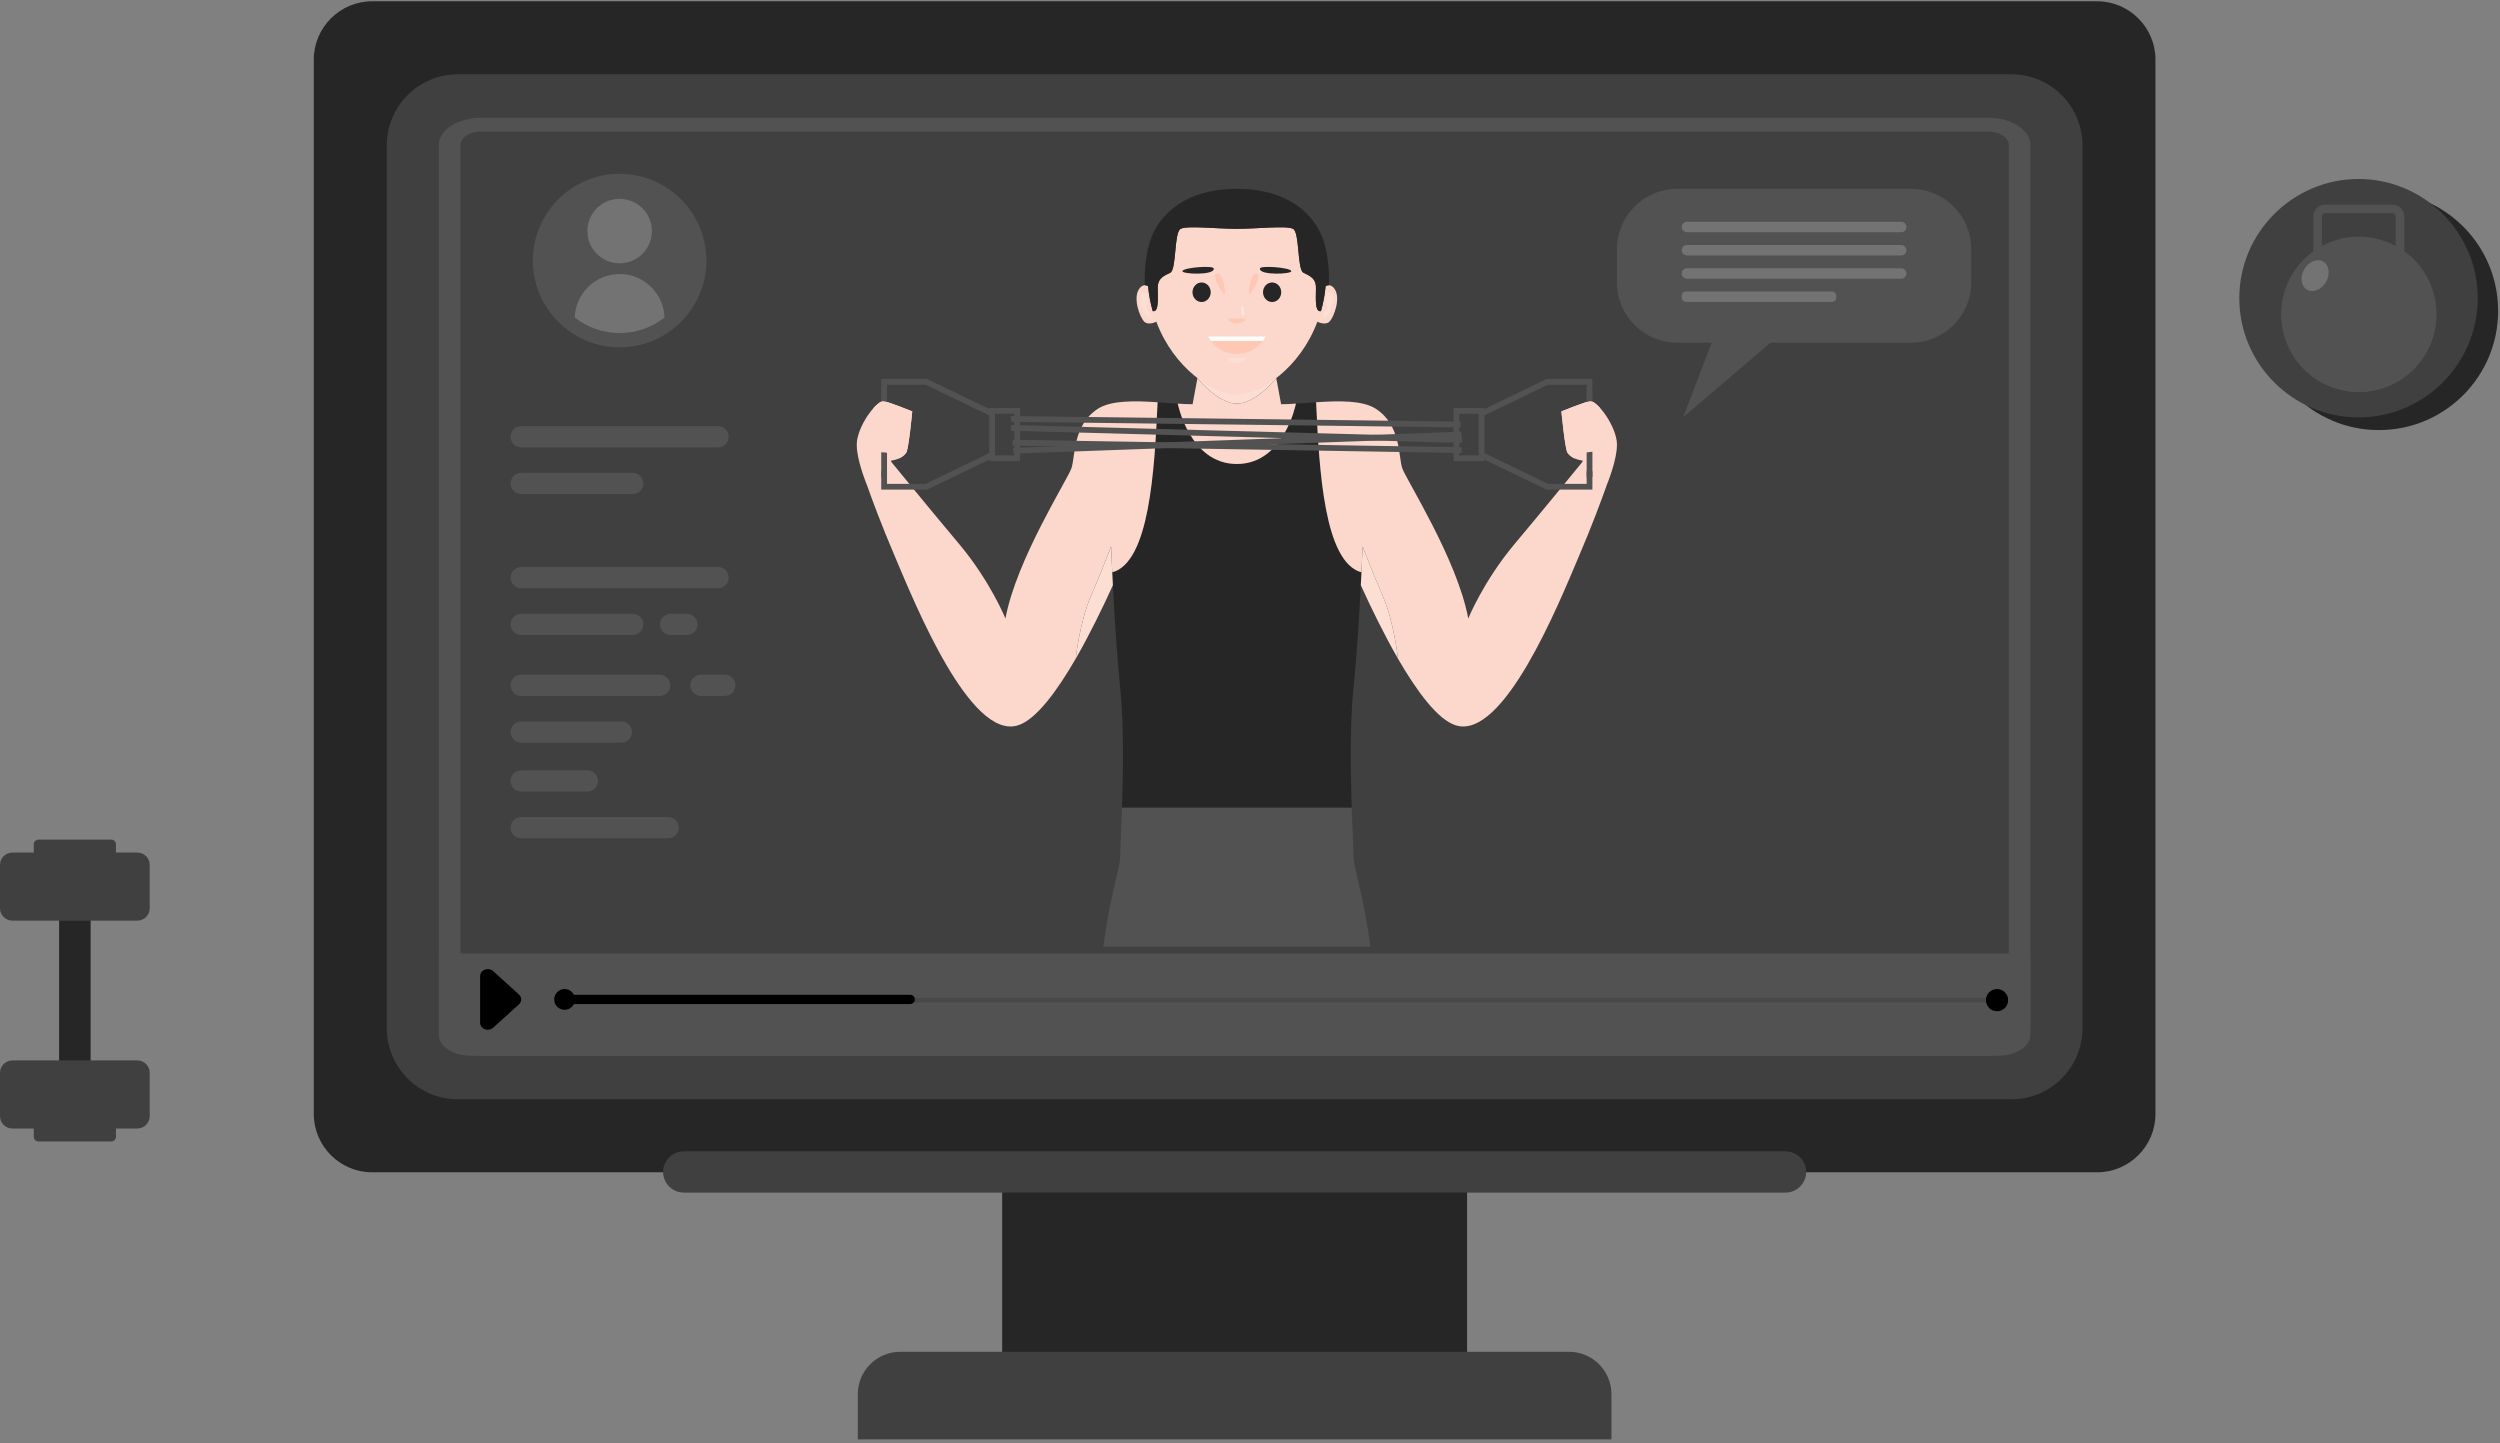 <svg width="433" height="250" viewBox="0 0 433 250" fill="none" xmlns="http://www.w3.org/2000/svg">
<rect x="0" y="0" width="433" height="250" fill="#808080" stroke="none"/>
<path fillRule="evenodd" clipRule="evenodd" d="M178.01 193.742H249.666C252.105 193.742 254.099 195.738 254.099 198.177V234.02C254.099 236.459 252.105 238.453 249.666 238.453H178.01C175.571 238.453 173.576 236.459 173.576 234.02V198.177C173.576 195.738 175.572 193.742 178.01 193.742Z" fill="#262626"/>
<path fillRule="evenodd" clipRule="evenodd" d="M64.438 0.222H363.235C368.784 0.222 373.326 4.763 373.326 10.313V192.95C373.326 198.501 368.784 203.041 363.235 203.041H64.438C58.889 203.041 54.348 198.501 54.348 192.95V10.313C54.348 4.763 58.889 0.222 64.438 0.222Z" fill="#262626"/>
<path d="M348.366 12.866H79.31C72.506 12.866 66.99 18.381 66.99 25.185V178.081C66.99 184.885 72.506 190.401 79.31 190.401H348.366C355.17 190.401 360.686 184.885 360.686 178.081V25.185C360.686 18.381 355.17 12.866 348.366 12.866Z" fill="#404040"/>
<path fillRule="evenodd" clipRule="evenodd" d="M118.418 199.416H309.26C311.221 199.416 312.828 201.022 312.828 202.984V202.987C312.828 204.948 311.221 206.554 309.26 206.554H118.418C116.456 206.554 114.85 204.948 114.85 202.987V202.984C114.85 201.022 116.456 199.416 118.418 199.416Z" fill="#404040"/>
<path fillRule="evenodd" clipRule="evenodd" d="M148.57 249.309H279.103V241.466C279.103 237.43 275.801 234.128 271.765 234.128H155.909C151.873 234.128 148.57 237.43 148.57 241.466V249.309Z" fill="#404040"/>
<path fillRule="evenodd" clipRule="evenodd" d="M412.026 33.193C423.43 33.193 432.674 42.437 432.674 53.841C432.674 65.245 423.429 74.49 412.026 74.49C400.622 74.49 391.377 65.246 391.377 53.841C391.377 42.437 400.622 33.193 412.026 33.193Z" fill="#262626"/>
<path fillRule="evenodd" clipRule="evenodd" d="M408.495 72.297C419.867 72.297 429.143 63.021 429.143 51.649C429.143 40.276 419.867 31 408.495 31C397.121 31 387.846 40.276 387.846 51.649C387.846 63.021 397.122 72.297 408.495 72.297Z" fill="#404040"/>
<path d="M416.418 44.672H414.935V37.487C414.935 37.174 414.68 36.919 414.366 36.919H402.72C402.407 36.919 402.152 37.174 402.152 37.487V44.672H400.668V37.487C400.668 36.355 401.589 35.435 402.72 35.435H414.366C415.498 35.435 416.418 36.356 416.418 37.487V44.672Z" fill="#525252"/>
<path d="M408.542 67.882C415.967 67.882 421.986 61.863 421.986 54.438C421.986 47.013 415.967 40.993 408.542 40.993C401.117 40.993 395.098 47.013 395.098 54.438C395.098 61.863 401.117 67.882 408.542 67.882Z" fill="#525252"/>
<path d="M416.1 43.318C417.566 45.471 418.425 48.072 418.425 50.874C418.425 58.299 412.406 64.319 404.98 64.319C402.178 64.319 399.577 63.461 397.424 61.994C399.843 65.547 403.921 67.882 408.544 67.882C415.968 67.882 421.988 61.863 421.988 54.438C421.988 49.814 419.653 45.737 416.1 43.318Z" fill="#525252"/>
<path d="M402.865 48.828C402.09 50.17 400.618 50.77 399.575 50.168C398.534 49.567 398.317 47.992 399.091 46.65C399.866 45.309 401.338 44.709 402.38 45.31C403.422 45.912 403.639 47.487 402.865 48.828Z" fill="#737373"/>
<path fillRule="evenodd" clipRule="evenodd" d="M83.342 180.451H344.334C345.318 180.451 346.215 180.191 346.865 179.774C347.517 179.357 347.92 178.782 347.92 178.151V25.084C347.92 24.453 347.517 23.879 346.865 23.462C346.215 23.045 345.318 22.786 344.334 22.786H83.342C82.358 22.786 81.461 23.045 80.81 23.462C80.159 23.879 79.755 24.453 79.755 25.084V178.151C79.755 178.782 80.159 179.357 80.81 179.774C81.461 180.192 82.358 180.451 83.342 180.451ZM344.334 182.85H83.342C81.325 182.85 79.492 182.321 78.165 181.47C76.837 180.621 76.014 179.444 76.014 178.152V25.084C76.014 23.792 76.839 22.616 78.165 21.766C79.491 20.916 81.325 20.387 83.342 20.387H344.334C346.351 20.387 348.184 20.916 349.51 21.766C350.837 22.616 351.661 23.793 351.661 25.084V178.151C351.661 179.444 350.837 180.62 349.51 181.469C348.184 182.321 346.351 182.85 344.334 182.85Z" fill="#525252"/>
<path fillRule="evenodd" clipRule="evenodd" d="M81.547 182.85H346.128C349.17 182.85 351.661 181.245 351.661 179.285V165.141H76.014V179.285C76.014 181.245 78.503 182.85 81.547 182.85Z" fill="#525252"/>
<path fillRule="evenodd" clipRule="evenodd" d="M98.246 173.61C97.874 173.61 97.572 173.439 97.572 173.225C97.572 173.013 97.874 172.84 98.246 172.84H344.827C345.198 172.84 345.501 173.012 345.501 173.225C345.501 173.438 345.199 173.61 344.827 173.61H98.246Z" fill="url(#paint0_linear_12380_189414)" fill-opacity="0.12"/>
<path fillRule="evenodd" clipRule="evenodd" d="M83.158 177.148V169.052C83.158 168.388 83.752 167.85 84.484 167.85C84.854 167.85 85.189 167.987 85.429 168.21L89.885 172.25C90.402 172.718 90.402 173.48 89.885 173.949L85.421 177.997C84.903 178.466 84.064 178.466 83.547 177.997C83.288 177.763 83.158 177.456 83.158 177.148Z" fill="url(#paint1_linear_12380_189414)"/>
<path fillRule="evenodd" clipRule="evenodd" d="M90.271 73.804H124.371C125.385 73.804 126.211 74.631 126.211 75.642C126.211 76.657 125.385 77.484 124.371 77.484H90.271C89.258 77.484 88.432 76.658 88.432 75.642C88.431 74.631 89.257 73.804 90.271 73.804Z" fill="#525252"/>
<path fillRule="evenodd" clipRule="evenodd" d="M90.271 81.899H109.59C110.603 81.899 111.429 82.725 111.429 83.739C111.429 84.752 110.603 85.578 109.59 85.578H90.271C89.258 85.578 88.432 84.752 88.432 83.739C88.431 82.725 89.257 81.899 90.271 81.899Z" fill="#525252"/>
<path fillRule="evenodd" clipRule="evenodd" d="M90.271 98.212H124.371C125.385 98.212 126.211 99.039 126.211 100.052C126.211 101.065 125.385 101.891 124.371 101.891H90.271C89.258 101.891 88.432 101.065 88.432 100.052C88.431 99.038 89.257 98.212 90.271 98.212Z" fill="#525252"/>
<path fillRule="evenodd" clipRule="evenodd" d="M90.271 106.307H109.59C110.603 106.307 111.429 107.133 111.429 108.146C111.429 109.16 110.603 109.985 109.59 109.985H90.271C89.258 109.985 88.432 109.16 88.432 108.146C88.431 107.134 89.257 106.307 90.271 106.307Z" fill="#525252"/>
<path fillRule="evenodd" clipRule="evenodd" d="M116.15 106.307H118.973C119.986 106.307 120.812 107.133 120.812 108.146C120.812 109.16 119.986 109.985 118.973 109.985H116.15C115.137 109.985 114.311 109.16 114.311 108.146C114.311 107.134 115.137 106.307 116.15 106.307Z" fill="#525252"/>
<path fillRule="evenodd" clipRule="evenodd" d="M90.271 128.631H107.627C108.64 128.631 109.466 127.806 109.466 126.793C109.466 125.779 108.64 124.952 107.627 124.952H90.271C89.258 124.952 88.432 125.778 88.432 126.793C88.431 127.806 89.257 128.631 90.271 128.631Z" fill="#525252"/>
<path fillRule="evenodd" clipRule="evenodd" d="M90.271 120.537H114.25C115.263 120.537 116.09 119.71 116.09 118.696C116.09 117.684 115.263 116.857 114.25 116.857H90.271C89.258 116.857 88.432 117.683 88.432 118.696C88.431 119.71 89.257 120.537 90.271 120.537Z" fill="#525252"/>
<path fillRule="evenodd" clipRule="evenodd" d="M121.396 120.537H125.536C126.549 120.537 127.376 119.71 127.376 118.696C127.376 117.684 126.549 116.857 125.536 116.857H121.396C120.383 116.857 119.557 117.683 119.557 118.696C119.557 119.71 120.383 120.537 121.396 120.537Z" fill="#525252"/>
<path fillRule="evenodd" clipRule="evenodd" d="M90.271 137.095H101.738C102.751 137.095 103.578 136.268 103.578 135.255C103.578 134.243 102.751 133.414 101.738 133.414H90.271C89.258 133.414 88.432 134.242 88.432 135.255C88.431 136.267 89.257 137.095 90.271 137.095Z" fill="#525252"/>
<path fillRule="evenodd" clipRule="evenodd" d="M90.271 145.19H115.722C116.736 145.19 117.562 144.364 117.562 143.351C117.562 142.337 116.736 141.51 115.722 141.51H90.271C89.258 141.51 88.432 142.337 88.432 143.351C88.431 144.364 89.257 145.19 90.271 145.19Z" fill="#525252"/>
<path fillRule="evenodd" clipRule="evenodd" d="M107.32 60.163C115.6 60.163 122.352 53.41 122.352 45.132C122.352 36.853 115.6 30.101 107.32 30.101C99.042 30.101 92.289 36.853 92.289 45.132C92.289 53.411 99.041 60.163 107.32 60.163Z" fill="#525252"/>
<path fillRule="evenodd" clipRule="evenodd" d="M115.094 54.985C112.956 56.674 110.255 57.682 107.319 57.682C104.383 57.682 101.683 56.674 99.545 54.985C99.68 50.824 103.125 47.462 107.319 47.462C111.512 47.462 114.958 50.824 115.094 54.985ZM107.32 34.438C110.404 34.438 112.905 36.937 112.905 40.022C112.905 43.105 110.404 45.606 107.32 45.606C104.236 45.606 101.736 43.106 101.736 40.022C101.735 36.937 104.236 34.438 107.32 34.438Z" fill="#737373"/>
<path fillRule="evenodd" clipRule="evenodd" d="M97.788 174.9C98.78 174.9 99.589 174.091 99.589 173.1C99.589 172.107 98.78 171.298 97.788 171.298C96.796 171.298 95.986 172.107 95.986 173.1C95.986 174.091 96.796 174.9 97.788 174.9Z" fill="url(#paint2_linear_12380_189414)"/>
<path fillRule="evenodd" clipRule="evenodd" d="M345.885 175.15C346.946 175.15 347.811 174.285 347.811 173.226C347.811 172.165 346.946 171.3 345.885 171.3C344.826 171.3 343.961 172.165 343.961 173.226C343.962 174.285 344.826 175.15 345.885 175.15Z" fill="url(#paint3_linear_12380_189414)"/>
<path fillRule="evenodd" clipRule="evenodd" d="M97.788 173.901C97.345 173.901 96.986 173.542 96.986 173.1C96.986 172.658 97.345 172.3 97.788 172.3H157.65C158.093 172.3 158.452 172.658 158.452 173.1C158.452 173.542 158.093 173.901 157.65 173.901H97.788Z" fill="url(#paint4_linear_12380_189414)"/>
<path d="M235.794 99.124C229.375 97.37 228.49 81.519 227.962 69.908L227.945 69.67C226.754 69.755 225.562 69.841 224.455 69.908C224.455 69.908 222.412 80.362 214.223 80.362C206.033 80.362 203.99 69.908 203.99 69.908C202.884 69.841 201.692 69.755 200.5 69.67L200.483 69.908C199.955 81.519 199.07 97.37 192.652 99.124H192.635C192.669 99.805 192.703 100.554 192.754 101.354C193.009 106.41 193.435 113.476 194.031 119.299C194.678 125.649 194.525 133.787 194.338 139.899H214.223H234.109C233.922 133.787 233.768 125.649 234.415 119.299C235.011 113.476 235.437 106.41 235.692 101.354C235.743 100.554 235.778 99.805 235.812 99.124H235.794Z" fill="#262626"/>
<path d="M239.507 103.261C237.567 98.766 236 94.629 236 94.629C236 94.629 235.932 96.383 235.813 99.124C235.779 99.805 235.745 100.554 235.693 101.354C237.447 105.236 239.711 109.867 242.112 114.055H242.129C242.129 114.055 241.448 107.756 239.507 103.261Z" fill="#FDDED3"/>
<path d="M279.991 76.208C279.446 73.024 276.45 69.312 275.378 69.483C274.322 69.67 270.441 71.254 270.441 71.254C270.441 71.254 271.053 77.808 271.496 78.421C271.905 78.983 272.62 79.562 274.118 79.783L274.084 79.988C274.084 79.988 267.614 87.921 262.268 94.289C256.923 100.673 254.3 107.126 254.3 107.126C252.445 96.995 243.557 83.086 242.876 81.111C242.179 79.119 242.706 73.603 238.229 70.76C235.913 69.312 231.844 69.415 227.945 69.67L227.962 69.908C228.49 81.519 229.375 97.37 235.794 99.124H235.81C235.93 96.383 235.998 94.629 235.998 94.629C235.998 94.629 237.564 98.766 239.505 103.261C241.446 107.756 242.127 114.055 242.127 114.055H242.11C245.413 119.758 249.006 124.627 252.104 125.615C260.379 128.288 269.947 104.64 273.386 96.536C275.769 90.969 277.438 86.423 278.255 84.107C279.106 81.979 280.349 78.353 279.991 76.208Z" fill="#FCD7CB"/>
<path d="M192.448 94.629C192.448 94.629 190.881 98.766 188.94 103.261C186.999 107.756 186.318 114.055 186.318 114.055H186.335C188.736 109.867 191 105.236 192.754 101.354C192.703 100.554 192.668 99.805 192.634 99.124C192.516 96.383 192.448 94.629 192.448 94.629Z" fill="#FDDED3"/>
<path d="M214.222 69.908C216.078 69.908 218.699 68.359 221.049 65.482L220.811 64.205C218.478 66.146 216.027 67.167 214.222 67.167C212.417 67.167 209.965 66.146 207.633 64.205L207.395 65.482C209.744 68.359 212.366 69.908 214.222 69.908Z" fill="#FDDED3"/>
<path d="M188.94 103.261C190.881 98.766 192.447 94.629 192.447 94.629C192.447 94.629 192.515 96.383 192.634 99.124H192.651C199.07 97.37 199.955 81.519 200.483 69.908L200.5 69.67C196.601 69.415 192.532 69.312 190.216 70.76C185.739 73.603 186.266 79.119 185.568 81.111C184.887 83.086 176 96.995 174.145 107.126C174.145 107.126 171.522 100.673 166.177 94.289C160.831 87.921 154.362 79.988 154.362 79.988L154.327 79.783C155.826 79.562 156.541 78.983 156.949 78.421C157.392 77.808 158.004 71.254 158.004 71.254C158.004 71.254 154.123 69.67 153.067 69.483C151.994 69.312 148.998 73.024 148.454 76.208C148.096 78.353 149.339 81.98 150.19 84.108C151.007 86.424 152.675 90.969 155.059 96.536C158.499 104.64 168.067 128.289 176.341 125.616C179.44 124.628 183.032 119.759 186.335 114.055H186.319C186.319 114.055 186.999 107.756 188.94 103.261Z" fill="#FCD7CB"/>
<path d="M214.223 80.362C222.412 80.362 224.455 69.908 224.455 69.908C223.536 69.977 222.667 70.01 221.867 70.01V69.891L221.05 65.482C218.7 68.359 216.078 69.908 214.223 69.908C212.367 69.908 209.745 68.359 207.395 65.482L206.578 69.891V70.01C205.778 70.01 204.909 69.976 203.99 69.908C203.99 69.908 206.033 80.362 214.223 80.362Z" fill="#FCD7CB"/>
<path d="M221.605 65.039C224.199 62.903 226.66 59.755 228.167 55.73C228.167 55.73 228.167 55.73 228.186 55.73C228.415 55.845 229.598 56.36 230.265 55.711C231.009 54.967 232.23 51.762 231.2 50.122C230.875 49.588 230.494 49.416 230.17 49.398C229.961 49.398 229.77 49.455 229.598 49.55C229.464 51.076 229.178 52.526 228.797 53.88C227.499 54.242 228.034 50.523 227.9 49.397C227.748 48.214 226.908 47.776 225.764 47.241C224.639 46.688 225.134 40.221 223.951 39.63C222.768 39.038 217.828 39.63 214.223 39.63C210.617 39.63 205.677 39.038 204.494 39.63C203.311 40.221 203.808 46.688 202.682 47.241C201.537 47.776 200.698 48.214 200.545 49.397C200.412 50.523 200.946 54.242 199.649 53.88C199.267 52.525 198.981 51.075 198.848 49.55C198.676 49.455 198.485 49.398 198.275 49.398C197.951 49.417 197.569 49.589 197.245 50.122C196.215 51.763 197.436 54.967 198.18 55.711C198.848 56.36 200.03 55.845 200.259 55.73C200.279 55.73 200.279 55.73 200.279 55.73C201.786 59.755 204.247 62.903 206.841 65.039C209.454 67.214 212.201 68.358 214.223 68.358C216.245 68.358 218.991 67.214 221.605 65.039Z" fill="#FCD7CB"/>
<path d="M199.648 53.88C200.945 54.243 200.411 50.523 200.545 49.397C200.697 48.214 201.537 47.776 202.681 47.241C203.806 46.688 203.311 40.221 204.494 39.63C205.677 39.038 210.617 39.63 214.222 39.63C217.828 39.63 222.768 39.038 223.951 39.63C225.134 40.221 224.637 46.688 225.763 47.241C226.908 47.776 227.747 48.214 227.9 49.397C228.033 50.523 227.499 54.242 228.796 53.88C229.178 52.525 229.464 51.076 229.597 49.55C229.769 49.455 229.96 49.398 230.17 49.398C230.189 49.016 230.399 44.591 228.987 41.024C227.5 37.266 223.303 32.707 214.223 32.707C205.143 32.707 200.946 37.266 199.458 41.024C198.047 44.591 198.257 49.016 198.275 49.398C198.485 49.398 198.676 49.455 198.848 49.55C198.981 51.076 199.267 52.525 199.648 53.88Z" fill="#262626"/>
<path d="M214.22 56.049C213.18 56.049 212.243 55.172 212.962 55.172C213.682 55.172 214.22 55.172 214.22 55.172C214.22 55.172 214.758 55.172 215.478 55.172C216.198 55.173 215.26 56.049 214.22 56.049Z" fill="#FEC8B4"/>
<path d="M214.22 62.886C213.18 62.886 212.243 62.01 212.962 62.01C213.682 62.01 214.22 62.01 214.22 62.01C214.22 62.01 214.758 62.01 215.478 62.01C216.198 62.009 215.26 62.886 214.22 62.886Z" fill="#FDDED3"/>
<path d="M221.91 50.617C221.91 51.552 221.203 52.31 220.332 52.31C219.46 52.31 218.754 51.553 218.754 50.617C218.754 49.682 219.46 48.924 220.332 48.924C221.203 48.924 221.91 49.682 221.91 50.617Z" fill="#262626"/>
<path d="M218.23 46.49C218.35 45.95 223.265 46.316 223.641 46.912C224.017 47.506 217.95 47.748 218.23 46.49Z" fill="#262626"/>
<path d="M206.539 50.617C206.539 51.552 207.246 52.31 208.117 52.31C208.988 52.31 209.695 51.553 209.695 50.617C209.695 49.682 208.988 48.924 208.117 48.924C207.246 48.924 206.539 49.682 206.539 50.617Z" fill="#262626"/>
<path d="M210.217 46.49C210.097 45.95 205.182 46.316 204.806 46.912C204.43 47.506 210.496 47.748 210.217 46.49Z" fill="#262626"/>
<path d="M217.649 47.397C216.639 47.196 216.197 50.176 216.3 50.845C216.404 51.513 218.791 47.625 217.649 47.397Z" fill="#FEC8B4"/>
<path d="M210.791 47.397C211.801 47.196 212.244 50.176 212.14 50.845C212.036 51.513 209.649 47.625 210.791 47.397Z" fill="#FEC8B4"/>
<path d="M215.413 53.835C215.477 54.313 215.446 54.713 215.344 54.729C215.242 54.744 215.107 54.37 215.043 53.892C214.979 53.415 215.01 53.015 215.112 52.998C215.214 52.983 215.349 53.357 215.413 53.835Z" fill="#F7ECDF"/>
<path d="M209.264 58.279C209.264 58.279 210.506 61.289 214.224 61.289C217.943 61.289 219.185 58.279 219.185 58.279H209.264Z" fill="#FEC8B4"/>
<path d="M209.71 59.038H218.738C219.048 58.603 219.184 58.279 219.184 58.279H209.264C209.264 58.279 209.4 58.603 209.71 59.038Z" fill="white"/>
<path d="M230.163 50.712C230.407 50.623 230.692 50.752 230.844 50.961C230.997 51.171 231.04 51.441 231.04 51.7C231.04 52.436 230.729 53.13 230.425 53.8C230.311 54.05 230.195 54.303 230.024 54.519C229.852 54.734 229.617 54.912 229.346 54.958C229.318 54.963 229.287 54.966 229.26 54.955C229.211 54.936 229.188 54.879 229.176 54.828C229.112 54.56 229.162 54.267 229.311 54.035C229.435 53.843 229.621 53.696 229.757 53.512C230.18 52.936 229.449 52.683 229.584 52.113C229.684 51.689 229.665 50.894 230.163 50.712Z" fill="#FDDED3"/>
<path d="M198.283 50.712C198.039 50.623 197.755 50.752 197.603 50.961C197.45 51.171 197.406 51.441 197.406 51.7C197.407 52.436 197.717 53.13 198.022 53.8C198.136 54.05 198.251 54.303 198.423 54.519C198.594 54.734 198.829 54.912 199.1 54.958C199.129 54.963 199.16 54.966 199.187 54.955C199.236 54.936 199.258 54.879 199.271 54.828C199.335 54.56 199.285 54.267 199.136 54.035C199.011 53.843 198.826 53.696 198.69 53.512C198.267 52.936 198.997 52.683 198.863 52.113C198.762 51.689 198.781 50.894 198.283 50.712Z" fill="#FDDED3"/>
<path d="M237.359 163.965C236.115 154.708 234.413 150.303 234.413 148.174C234.413 146.88 234.243 143.798 234.107 139.899H214.222H194.336C194.2 143.798 194.03 146.879 194.03 148.174C194.03 150.303 192.328 154.708 191.084 163.965H237.359Z" fill="#525252"/>
<path d="M331.005 59.352H290.465C284.74 59.352 280.055 54.668 280.055 48.942V43.118C280.055 37.392 284.739 32.707 290.465 32.707H331.005C336.73 32.707 341.415 37.392 341.415 43.118V48.942C341.415 54.668 336.73 59.352 331.005 59.352Z" fill="#525252"/>
<path d="M308.041 58.172L291.518 72.274L297.272 57.257L308.041 58.172Z" fill="#525252"/>
<path d="M329.289 40.222H292.181C291.683 40.222 291.275 39.815 291.275 39.316C291.275 38.818 291.683 38.411 292.181 38.411H329.289C329.787 38.411 330.195 38.818 330.195 39.316C330.196 39.815 329.787 40.222 329.289 40.222Z" fill="#737373"/>
<path d="M329.289 44.247H292.181C291.683 44.247 291.275 43.84 291.275 43.342C291.275 42.844 291.683 42.436 292.181 42.436H329.289C329.787 42.436 330.195 42.844 330.195 43.342C330.196 43.84 329.787 44.247 329.289 44.247Z" fill="#737373"/>
<path d="M329.289 48.273H292.181C291.683 48.273 291.275 47.865 291.275 47.367C291.275 46.869 291.683 46.462 292.181 46.462H329.289C329.787 46.462 330.195 46.869 330.195 47.367C330.196 47.865 329.787 48.273 329.289 48.273Z" fill="#737373"/>
<path d="M317.293 52.299H292.025C291.611 52.299 291.273 51.961 291.273 51.547V51.239C291.273 50.825 291.611 50.487 292.025 50.487H317.293C317.706 50.487 318.044 50.825 318.044 51.239V51.547C318.044 51.961 317.706 52.299 317.293 52.299Z" fill="#737373"/>
<path d="M275.305 68.815V66.133H267.983L256.602 71.642" stroke="#525252" strokeWidth="1.244" strokeMiterlimit="10" strokeLinecap="round"/>
<path d="M275.305 81.622V84.304H267.983L256.602 78.795" stroke="#525252" strokeWidth="1.244" strokeMiterlimit="10" strokeLinecap="round"/>
<path d="M256.601 71.171H252.252V79.363H256.601V71.171Z" stroke="#525252" strokeWidth="1.244" strokeMiterlimit="10" strokeLinecap="round" strokeLinejoin="round"/>
<path d="M275.307 67.946V82.589" stroke="#525252" strokeWidth="3.11" strokeMiterlimit="10" strokeLinecap="round"/>
<path d="M275.373 69.483C274.317 69.67 270.436 71.254 270.436 71.254C270.436 71.254 271.048 77.808 271.491 78.421C271.741 78.765 272.108 79.114 272.697 79.384L273.673 78.794C274.253 78.166 277.401 78.166 277.401 78.166L277.124 70.657C276.425 69.887 275.768 69.42 275.373 69.483Z" fill="#FCD7CB"/>
<path d="M153.131 68.815V66.133H160.452L171.834 71.642" stroke="#525252" strokeWidth="1.244" strokeMiterlimit="10" strokeLinecap="round"/>
<path d="M153.131 81.622V84.304H160.452L171.834 78.795" stroke="#525252" strokeWidth="1.244" strokeMiterlimit="10" strokeLinecap="round"/>
<path d="M171.834 79.363H176.184V71.171H171.834V79.363Z" stroke="#525252" strokeWidth="1.244" strokeMiterlimit="10" strokeLinecap="round" strokeLinejoin="round"/>
<path d="M153.131 67.946V82.589" stroke="#525252" strokeWidth="3.11" strokeMiterlimit="10" strokeLinecap="round"/>
<path d="M153.065 69.483C154.12 69.67 158.002 71.254 158.002 71.254C158.002 71.254 157.389 77.808 156.946 78.421C156.696 78.765 156.329 79.114 155.741 79.384L154.764 78.794C154.185 78.166 150.98 78.335 150.98 78.335L151.314 70.658C152.012 69.887 152.669 69.42 153.065 69.483Z" fill="#FCD7CB"/>
<path d="M175.121 72.561L252.979 73.527" stroke="#525252" strokeWidth="0.622" strokeMiterlimit="10" strokeLinecap="round"/>
<path d="M253.124 75.267L175.508 78.07" stroke="#525252" strokeWidth="0.622" strokeMiterlimit="10" strokeLinecap="round"/>
<path d="M175.121 74.107C175.121 74.107 244.909 75.988 253.196 76.212" stroke="#525252" strokeWidth="0.622" strokeMiterlimit="10" strokeLinecap="round"/>
<path d="M253.158 77.969C248.479 77.891 180.831 76.765 175.373 76.674" stroke="#525252" strokeWidth="0.622" strokeMiterlimit="10" strokeLinecap="round"/>
<path fillRule="evenodd" clipRule="evenodd" d="M10.236 186.085V157.036C10.236 156.49 10.683 156.044 11.228 156.044H14.702C15.248 156.044 15.695 156.49 15.695 157.036V186.085C15.695 186.631 15.248 187.078 14.702 187.078H11.228C10.683 187.078 10.236 186.631 10.236 186.085Z" fill="#262626"/>
<path fillRule="evenodd" clipRule="evenodd" d="M5.85 196.888V194.034C5.85 193.586 6.217 193.218 6.665 193.218H19.266C19.714 193.218 20.082 193.586 20.082 194.034V196.888C20.082 197.337 19.714 197.704 19.266 197.704H6.665C6.217 197.704 5.85 197.337 5.85 196.888Z" fill="#404040"/>
<path fillRule="evenodd" clipRule="evenodd" d="M5.85 146.235V149.088C5.85 149.536 6.217 149.903 6.665 149.903H19.266C19.714 149.903 20.082 149.536 20.082 149.088V146.235C20.082 145.786 19.714 145.419 19.266 145.419H6.665C6.217 145.419 5.85 145.786 5.85 146.235Z" fill="#404040"/>
<path fillRule="evenodd" clipRule="evenodd" d="M0 149.805V157.311C0 158.491 0.966 159.455 2.145 159.455H23.787C24.966 159.455 25.932 158.491 25.932 157.311V149.805C25.932 148.626 24.966 147.661 23.787 147.661H2.145C0.966 147.661 0 148.626 0 149.805Z" fill="#404040"/>
<path fillRule="evenodd" clipRule="evenodd" d="M0 193.315V185.811C0 184.632 0.966 183.665 2.145 183.665H23.787C24.966 183.665 25.932 184.632 25.932 185.811V193.315C25.932 194.495 24.966 195.46 23.787 195.46H2.145C0.966 195.46 0 194.496 0 193.315Z" fill="#404040"/>
<path fillRule="evenodd" clipRule="evenodd" d="M2.968 149.172C2.562 149.172 2.23 149.502 2.23 149.909C2.23 150.315 2.561 150.646 2.968 150.646H10.279C10.686 150.646 11.016 150.315 11.016 149.909C11.016 149.502 10.686 149.172 10.279 149.172H2.968Z" fill="#404040"/>
<path fillRule="evenodd" clipRule="evenodd" d="M2.968 186.019C2.562 186.019 2.23 186.349 2.23 186.755C2.23 187.162 2.561 187.493 2.968 187.493H10.279C10.686 187.493 11.016 187.162 11.016 186.755C11.016 186.349 10.686 186.019 10.279 186.019H2.968Z" fill="#404040"/>
<defs>
<linearGradient id="paint0_linear_12380_189414" x1="221.537" y1="173.61" x2="221.537" y2="172.84" gradientUnits="userSpaceOnUse">
<stop stopColor="#FB923C"/>
<stop offset="1" stopColor="#F43F5E"/>
</linearGradient>
<linearGradient id="paint1_linear_12380_189414" x1="82.885" y1="174.552" x2="90.512" y2="174.552" gradientUnits="userSpaceOnUse">
<stop stopColor="#F43F5E"/>
<stop offset="1" stopColor="#FB923C"/>
</linearGradient>
<linearGradient id="paint2_linear_12380_189414" x1="95.848" y1="173.597" x2="99.71" y2="173.598" gradientUnits="userSpaceOnUse">
<stop stopColor="#F43F5E"/>
<stop offset="1" stopColor="#FB923C"/>
</linearGradient>
<linearGradient id="paint3_linear_12380_189414" x1="343.813" y1="173.758" x2="347.94" y2="173.758" gradientUnits="userSpaceOnUse">
<stop stopColor="#F43F5E"/>
<stop offset="1" stopColor="#FB923C"/>
</linearGradient>
<linearGradient id="paint4_linear_12380_189414" x1="94.622" y1="173.322" x2="160.518" y2="173.732" gradientUnits="userSpaceOnUse">
<stop stopColor="#F43F5E"/>
<stop offset="1" stopColor="#FB923C"/>
</linearGradient>
</defs>
</svg>
